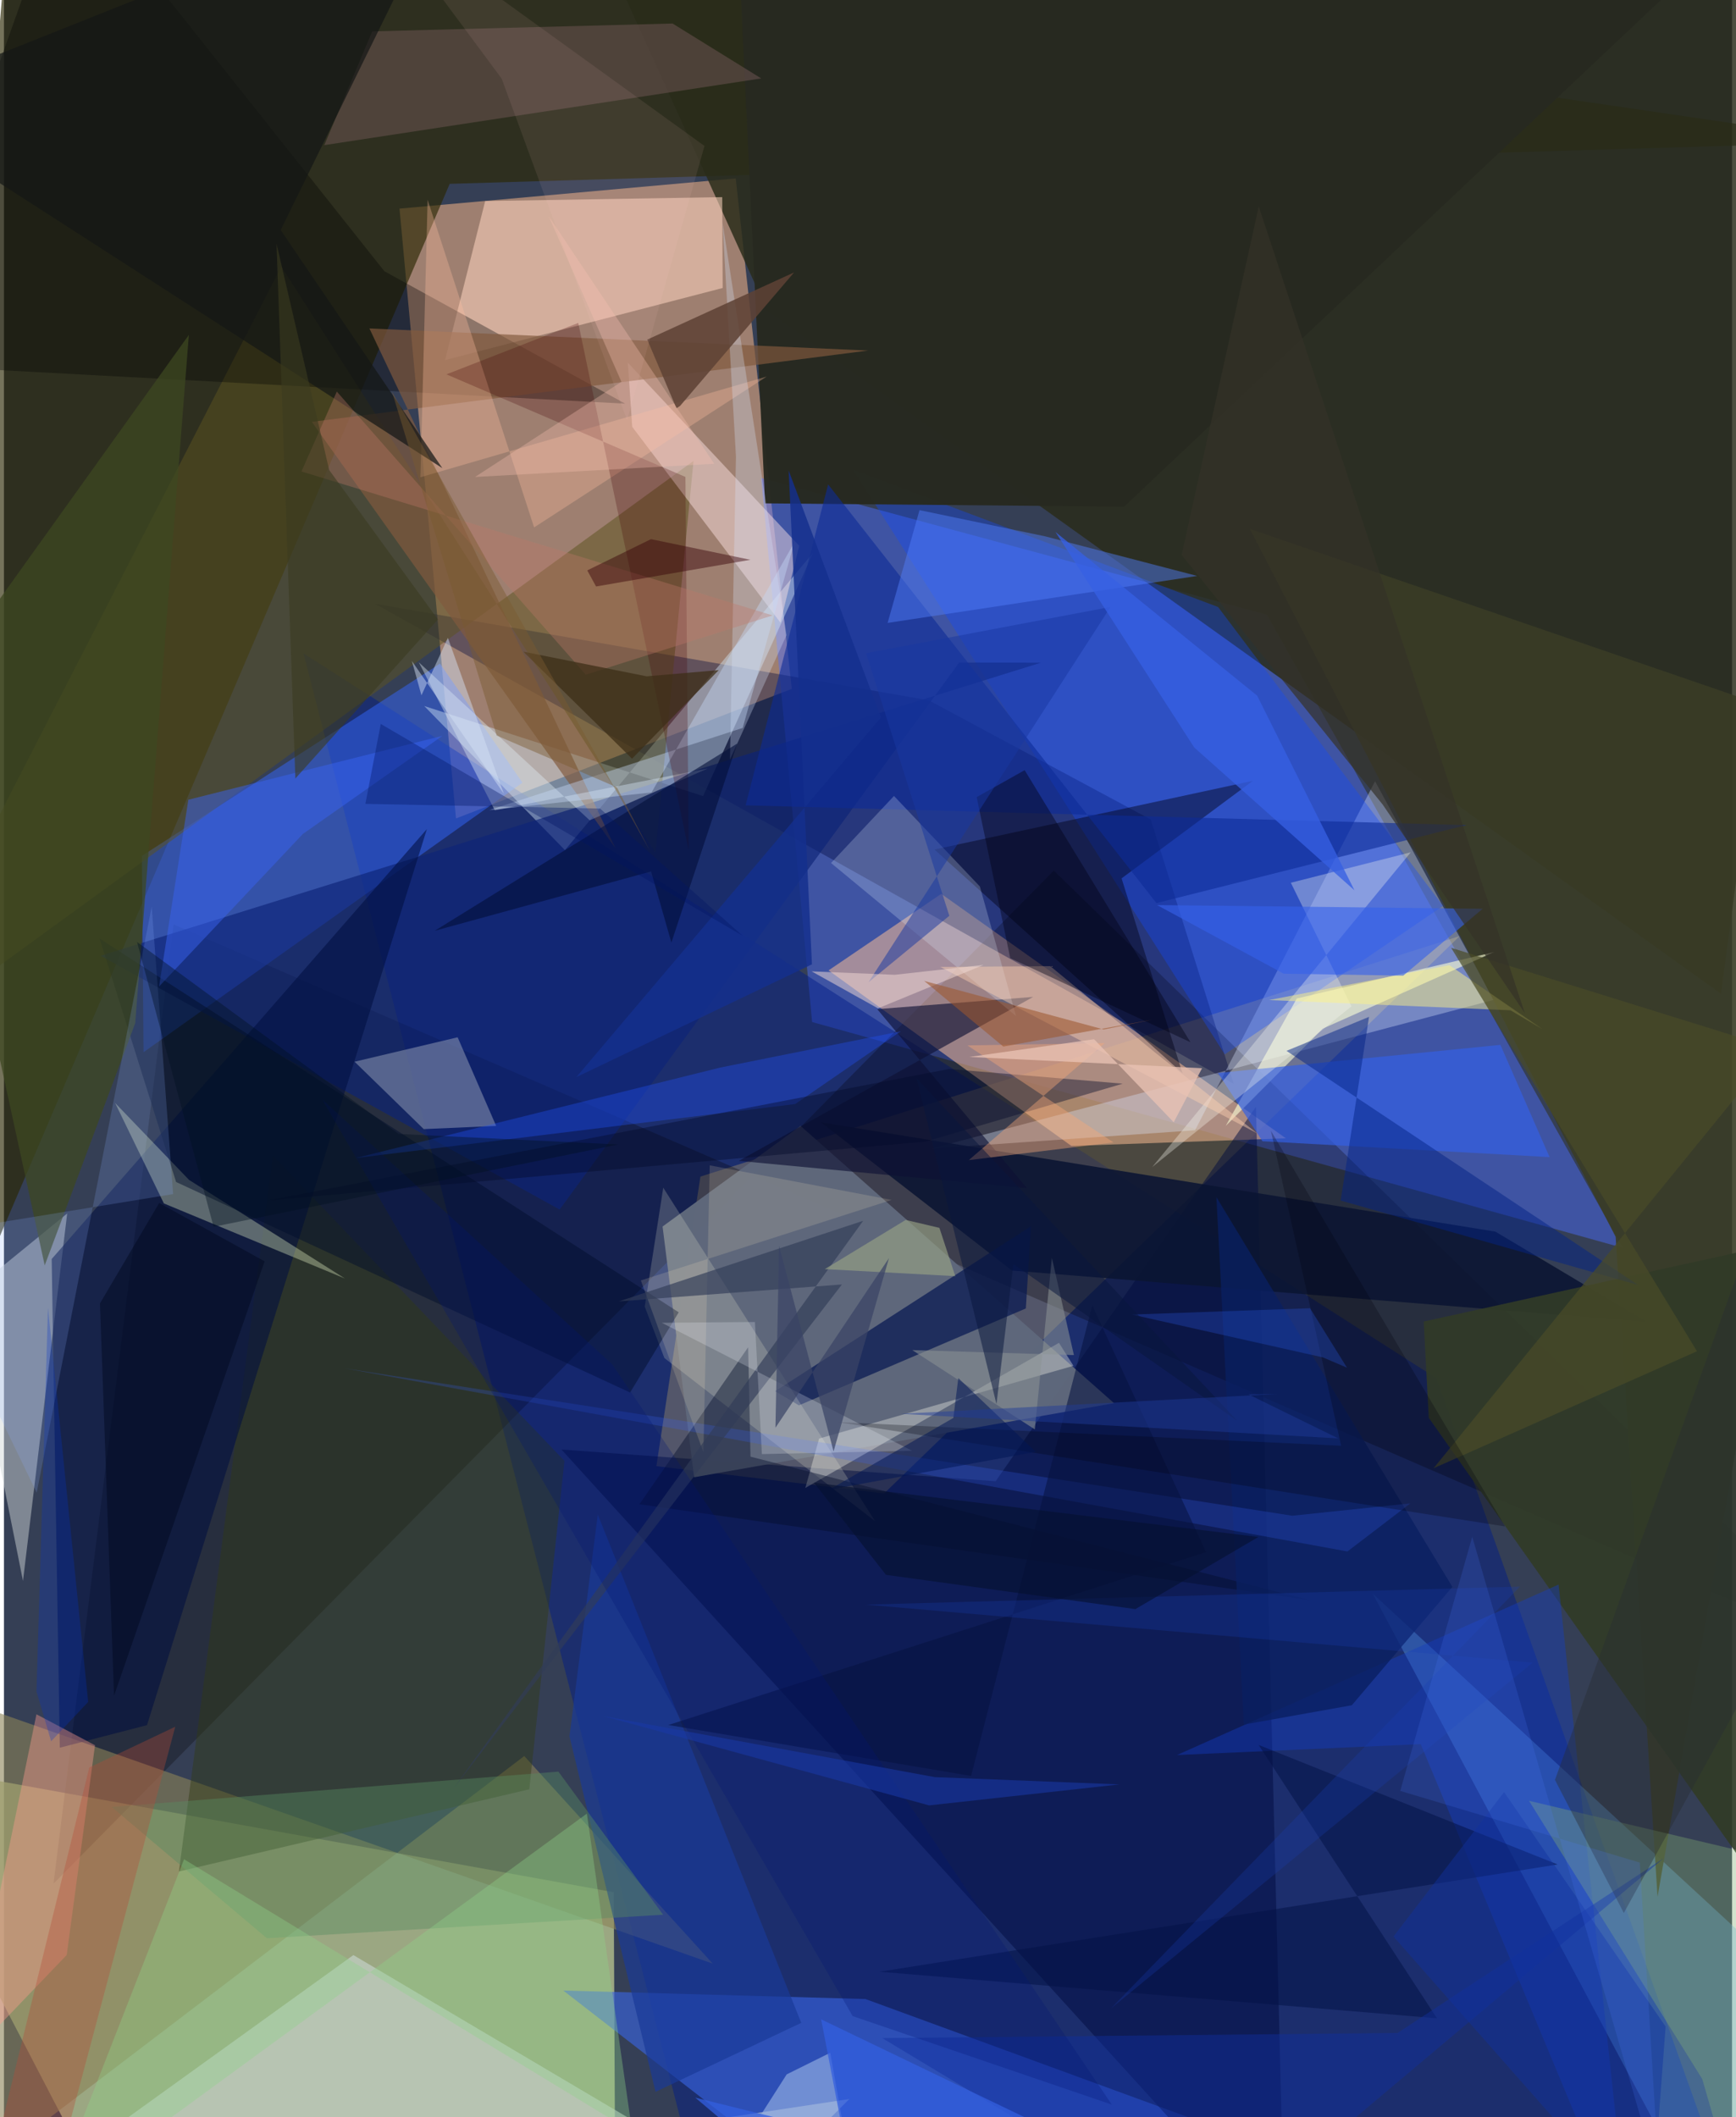 <svg xmlns="http://www.w3.org/2000/svg" width="228" height="278" viewBox="0 0 836 1024"><path fill="#353f55" d="M0 0h836v1024H0z"/><path fill="#bdc991" fill-opacity=".753" d="M-62 850.664L53.81 1073.18 295.85 1086l-.857-170.8z"/><path fill="#cc9b7c" fill-opacity=".698" d="M354.01 86.292l27.11 246.883-162.444 62.678L191.354 100.9z"/><path fill="#4d6dfd" fill-opacity=".463" d="M611.022 297.335l172.123 306.206-392.189-109.219-24.618-263.112z"/><path fill="#001c87" fill-opacity=".475" d="M842.808 1086l-510.04-39.641-187.863-730.344L693.11 666.679z"/><path fill="#2a2703" fill-opacity=".647" d="M4.04-62L898 68.64 215.638 88.913-62 738.32z"/><path fill="#fad062" fill-opacity=".251" d="M704.286 452.73L425.813 722.31l-110.188-13.181 21.312-140.06z"/><path fill="#040000" fill-opacity=".275" d="M23.967 911.06L507.89 421.083 898 800.998 82.097 447.114z"/><path fill="#292b1a" fill-opacity=".835" d="M898-22.564L830.66 480.66 369.172 150.226 273.147-62z"/><path fill="#fcbe93" fill-opacity=".529" d="M453.432 432.332L620.15 550.558l-103.782 3.695-117.456-84.908z"/><path fill="#3568ff" fill-opacity=".486" d="M66.738 413.957l144.226-92.999 39.876 57.605L67.522 508.928z"/><path fill="#00083d" fill-opacity=".38" d="M554.777 396.366L447.4 338.716l-267.96-46.721L594.92 524.22z"/><path fill="#3964e4" fill-opacity=".608" d="M416.763 966.86l-146.175-4.108L429.43 1086l273.122-14.526z"/><path fill="#6cb9ff" fill-opacity=".341" d="M815.531 1058.742L662.245 770.873 898 988.32v-12.725z"/><path fill="#000c3f" fill-opacity=".49" d="M619.64 1086L269.695 701.075l210.064 15.35 125.923-181.1z"/><path fill="#d4e7f8" fill-opacity=".427" d="M271.392 411.178l-68.079-69.704 134.915 43.576 53.255-117.759z"/><path fill="#dce9ff" fill-opacity=".345" d="M576.224 546.675l87.074-168.814 57.4 105.742-272.218 71.953z"/><path fill="#3a3c26" fill-opacity=".906" d="M799.953 917.405L898 357.27 602.803 255.844l176.889 342.38z"/><path fill="#ffd6c0" fill-opacity=".549" d="M347.489 95.346l-114.683 1.897-19.41 76.92 134.295-34.872z"/><path fill="#8b8257" fill-opacity=".6" d="M342.854 949.724L-62 807.56l57.042 237.304L251.71 849.33z"/><path fill="#104aff" fill-opacity=".345" d="M587.366 293.592l-176.429-66.268 179.654 282.644 105.617-71.813z"/><path fill="#ccdad7" fill-opacity=".569" d="M169.043 945.6l-186.014 133.987 425.958-64.37-45.503 45.436z"/><path fill="#5c5220" fill-opacity=".514" d="M315.195 412.432l18.394-189.505L-62 510.585l196.193-381.707z"/><path fill="#d0d6d7" fill-opacity=".475" d="M30.589 586.911L-62 662.46l50.54-1.374L9.203 764.657z"/><path fill="#0b1532" fill-opacity=".882" d="M487.633 614.514l-92.368-71.672 326.25 52.857 73.226 43.672z"/><path fill="#0d2478" fill-opacity=".655" d="M462.14 320.415l-193.319 264.6-222.043-122.74 454.814-141.743z"/><path fill="#5f687b" fill-opacity=".984" d="M537.03 678.674l-203.138 35.821-15.274-121.275 66.749-48.655z"/><path fill="#000002" fill-opacity=".329" d="M184.039 131.198L30.649-62l-84.684 238.22 354.562 19.017z"/><path fill="#323a15" fill-opacity=".451" d="M271.153 706.577l-17.015 158.84-169.489 39.758 45.474-346.227z"/><path fill="#000f40" fill-opacity=".569" d="M204.608 400.985L69.204 834.39 27.02 845.305l-3.93-236.363z"/><path fill="#fee6e6" fill-opacity=".459" d="M375.632 301.143l-71.697-94.708-2.113-31.005 82.9 88.558z"/><path fill="#272920" fill-opacity=".973" d="M356.17-8.467l12.057 251.923 173.669 1.595L842.73-38.832z"/><path fill="#000014" fill-opacity=".439" d="M450.166 410.888l119.963 108.197-29.453-94.25 63.51-47.186z"/><path fill="#051650" fill-opacity=".698" d="M373.095 672.858L496.829 593.1l-2.472 39.75-109.781 46.872z"/><path fill="#eefdcc" fill-opacity=".345" d="M77.37 582.059l-23.61-48.61 35.787 37.234 75.403 47.687z"/><path fill="#8993af" fill-opacity=".565" d="M203.084 546.111l-33.467-32.598L219.48 501.7l18.634 42.87z"/><path fill="#fafdd5" fill-opacity=".616" d="M625.43 482.931l-34.357 61.607 46.898-47.02 82.914-37.036z"/><path fill="#6b5452" fill-opacity=".541" d="M323.452 11.374l-145.301 3.802-23.172 55.02L366.353 37.93z"/><path fill="#0e1034" fill-opacity=".627" d="M497.91 482.168l-75.449 5.912 72.427 86.583-139.403-13.184z"/><path fill="#313b27" fill-opacity=".922" d="M873.7 946.825L689.283 685.743l-2.444-46.553L898 592.675z"/><path fill="#345fe3" fill-opacity=".694" d="M723.944 505.372L587.28 518.96l21.55 33.017 138.894 7.67z"/><path fill="#143cc2" fill-opacity=".416" d="M567.476 848.847l117.916-5.262L786.376 1086l-34.301-319.603z"/><path fill="#1a3997" fill-opacity=".682" d="M287.277 732.523l98.435 245.858-70.506 33.365-41.627-171.952z"/><path fill="#0d2b97" fill-opacity=".592" d="M707.457 399.077l-149.92 37.705-158.83-202.489-39.918 155.213z"/><path fill="#fefddf" fill-opacity=".192" d="M318.948 574.447l-8.96 57.516 9.513 24.88 101.85 78.818z"/><path fill="#81593d" fill-opacity=".675" d="M176.8 158.861L295.892 410.39l-146.95-206.35 269.168-34.493z"/><path fill="#e3efff" fill-opacity=".231" d="M430.568 384.98l41.562 43.794 17.479 62.646-89.495-74.012z"/><path fill="#fcfcf2" fill-opacity=".318" d="M651.871 486.74l-96.406 77.748 125.12-152.27-58.03 14.735z"/><path fill="#e2edf6" fill-opacity=".4" d="M340.505 371.69l-103.066 20.194-36.756-71.562 82.683 76.438z"/><path fill="#000e2c" fill-opacity=".475" d="M83.268 571.69l-36.971-117.7L326.43 634.715l-23.522 38.803z"/><path fill="#2253ff" fill-opacity=".337" d="M346.286 516.4l87.614-17.605-51.116 35.192-212.642 26.118z"/><path fill="#ff9b8f" fill-opacity=".4" d="M30.352 945.561l-49.157 51.3 34.522-167.716 28.336 14.972z"/><path fill="#83ad71" fill-opacity=".353" d="M877.912 904.144l-140.133-33.16 83.825 134.616 23.182 80.4z"/><path fill="#517efc" fill-opacity=".459" d="M427.486 301.28l15.434-54.546 60.847 12.686 73.488 19.14z"/><path fill="#578a61" fill-opacity=".427" d="M127.215 937.452l191.677-11.356-50.661-69.225-216.163 17.092z"/><path fill="#3964f2" fill-opacity=".478" d="M89.208 386.799L75.04 477.132l69.532-73.745 67.573-47.498z"/><path fill="#febea0" fill-opacity=".322" d="M204.954 96.62l51.52 158.47 112.497-72.951-167.503 48.687z"/><path fill="#f6f6eb" fill-opacity=".357" d="M387.682 719.664l122.703-70.187 7.014 11.117-123.052 35.188z"/><path fill="#ffd1b2" fill-opacity=".439" d="M606.235 548.144l-153.255-80.48 53.201-.377 50.644 41.73z"/><path fill="#d8e6fb" fill-opacity=".302" d="M378.58 307.237l-27.358 60.137 2.902-146.521-6.528-113.386z"/><path fill="#fff584" fill-opacity=".471" d="M728.814 488.635l15.354 9.065-44.934-30.903-87.215 16.9z"/><path fill="#031146" fill-opacity=".529" d="M606.953 843.96l144.664 57.826-328.038 51.87 269.667 22.523z"/><path fill="#040e29" fill-opacity=".416" d="M307.403 727.562l324.282 46.354-270.521-69.376-1.156-52.912z"/><path fill="#3d4821" fill-opacity=".745" d="M89.445 161.99L63.499 494.87 19.715 612.03l-58.888-270.474z"/><path fill="#88afff" fill-opacity=".192" d="M81.84 577.537l-126.014 20.592 60.022 123.832 55.63-283.473z"/><path fill="#040a2a" fill-opacity=".412" d="M457.225 517.017l-329.78 63.646 318.47-28.54 95.3-27.986z"/><path fill="#c7daf9" fill-opacity=".404" d="M382.285 262.531L313.28 383.276l-78.557 8.569 122.671-39.784z"/><path fill="#5e4235" fill-opacity=".855" d="M311.21 164.254l71.032-32.493-55.137 64.552-1.773 1.155z"/><path fill="#032386" fill-opacity=".494" d="M660.387 491.813l-39.946 16.45 170.163 113.263-143.94-40.856z"/><path fill="#141715" fill-opacity=".714" d="M-62 49.958L218.898-62 133.87 111.258l78.197 115.162z"/><path fill="#450306" fill-opacity=".251" d="M277.828 156.199l-63.764 24.862 115.61 49.62 1.581 180.707z"/><path fill="#3662ea" fill-opacity=".62" d="M619.078 470.935l-61.222-33.176 157.52 1.778-38.446 32.35z"/><path fill="#020e39" fill-opacity=".592" d="M322.882 455.903l-9.82-34.422-104.66 28.698 146.336-90.561z"/><path fill="#0a1f61" fill-opacity=".78" d="M586.548 578.997l13.24 255.115 52.268-9.338 48.641-57.273z"/><path fill="#f6a778" fill-opacity=".42" d="M536.74 552.542l-70.647-46.92 66.468-1.114-65.815 56.607z"/><path fill="#97b1e3" fill-opacity=".639" d="M416.273 1086l-16.543-93.146-21.066 10.446-52.795 82.7z"/><path fill="#8ed288" fill-opacity=".361" d="M303.918 1031.12l-21.92-153.948L21.29 1067.719l65.837-168.462z"/><path fill="#112f9d" fill-opacity=".451" d="M802.885 898.804l-217.987 183.359-160.012-96.41 249.281-2.477z"/><path fill="#b54c38" fill-opacity=".349" d="M82.866 835.165l-41.582 19.724-46.097 187.585L16.06 1086z"/><path fill="#142f8e" fill-opacity=".827" d="M424.25 346.99l-44.634-119.43 11.264 238.85-113.992 54.568z"/><path fill="#bf7869" fill-opacity=".345" d="M161.023 189.398l120.43 136.922 90.415-28.665-227.941-69.617z"/><path fill="#3564fc" fill-opacity=".227" d="M649.925 750.388l30.473-23.264-57.137 5.985-458.673-71.35z"/><path fill="#000214" fill-opacity=".412" d="M486.81 463.408l-16.235-77.874 23.212-13.029 80.23 131.604z"/><path fill="#3c2e17" fill-opacity=".733" d="M303.85 366.955l41.95-42.845-34.885 3.003-59.668-11.939z"/><path fill="#1938a2" fill-opacity=".51" d="M418.259 475.07l39.078-32.138-40.26-126.982 118.248-22.4z"/><path fill="#feefc3" fill-opacity=".157" d="M338.37 702.396l-30.258-83.103 121.335-38.945-88.015-16.711z"/><path fill="#323c57" fill-opacity=".655" d="M415.66 590.453l-118.242 38.993 107.973-8.197-187.626 243.394z"/><path fill="#061340" fill-opacity=".565" d="M467.876 858.96l58.65-227.63 55.035 119.393-260.164 83.61z"/><path fill="#282d31" fill-opacity=".408" d="M854.56 796.486l-70.922 128.756-33.308-64.372 131.53-364.844z"/><path fill="#4a4c28" fill-opacity=".694" d="M856.86 507.17L691.614 710.135l127.433-56.577-118.945-195.136z"/><path fill="#370008" fill-opacity=".451" d="M361.1 270.752l-48.095-9.982-30.82 15.109 4.257 7.78z"/><path fill="#00020c" fill-opacity=".263" d="M646.897 699.263l-33.98-152.346 113.325 191.38L403.38 687.82z"/><path fill="#f9c1b1" fill-opacity=".322" d="M343.636 224.32l-115.744 6.371 70.822-46.03-35.172-80.085z"/><path fill="#375fe2" fill-opacity=".776" d="M606.258 336.463l47.068 94.14-77.526-69.09-67.08-104.184z"/><path fill="#193db4" fill-opacity=".263" d="M733.4 767.393l-316.476 8.712 322.617 28.05-204.012 167.247z"/><path fill="#0232cc" fill-opacity=".267" d="M15.743 818.107l7.077 24.1 17.923-19.054-19.452-190.657z"/><path fill="#00091f" fill-opacity=".49" d="M46.45 630.383l6.798 189.76 72.86-210.076-51-28.233z"/><path fill="#ffcdc7" fill-opacity=".086" d="M179.533-44.542L338.888 70.592l-37.46 132.628-60.641-165.177z"/><path fill="#ecf0f8" fill-opacity=".235" d="M363.297 639.397l-45.057.393 121.078 61.892-72.653 1.605z"/><path fill="#001564" fill-opacity=".357" d="M357.313 452.573l-175.02-102.426-7.45 38.659 113.545 2.258z"/><path fill="#001572" fill-opacity=".263" d="M410.573 975.12l125.374 42.81-241.674-358.037-140.257-128.057z"/><path fill="#eac3b4" fill-opacity=".765" d="M579.619 516.649l-13.72 26.15-38.535-40.162-60.284 8.576z"/><path fill="#96a185" fill-opacity=".659" d="M436.236 590.028l16.31 3.848 7.675 23.347-63.14-3.392z"/><path fill="#f2dad3" fill-opacity=".506" d="M422.834 487.707l-32.097-17.887 40.188 1.652 43.053-4.807z"/><path fill="#3a4465" fill-opacity=".714" d="M428.14 608.502l-54.91 82.038 1.757-87.967 26.355 99.407z"/><path fill="#d6e3f6" fill-opacity=".459" d="M201.969 336.314l12.776-27.837 27.111 75.505-44.51-64.269z"/><path fill="#2856db" fill-opacity=".306" d="M545.675 635.8l86.175-3.052 17.865 28.762-11.573-4.967z"/><path fill="#3b3b21" fill-opacity=".6" d="M209.94 299.597l-68.97 76.952-9.107-258.648 25.481 109.46z"/><path fill="#8c9295" fill-opacity=".553" d="M498.702 691.354l-59.298-38.364 78.206 2.42-10.66-47.045z"/><path fill="#353227" fill-opacity=".69" d="M569.735 268.413L607.04 99.859l128.7 390.127-68.796-100.91z"/><path fill="#11319e" fill-opacity=".455" d="M796.509 1077.637l7.355-97.461-78.143-113.405-53.505 69.86z"/><path fill="#4c7aff" fill-opacity=".173" d="M710.308 743.277l90.574 312.352-9.51-154.765-115.893-34.667z"/><path fill="#011555" fill-opacity=".522" d="M461.686 666.542l37.486 35.667-99.974 18.34 60.097-34.753z"/><path fill="#02101f" fill-opacity=".396" d="M101.417 593.343l-37.05-137.766 126.562 92.87 106.196 5.098z"/><path fill="#9c572f" fill-opacity=".569" d="M483.477 506.185l-38.302-31.751 86.91 23.496 23.852-4.829z"/><path fill="#335fdf" fill-opacity=".753" d="M415.813 1083.226l-81.374-68.674L622.565 1086 395.328 976.67z"/><path fill="#061030" fill-opacity=".624" d="M547.354 778.27l-120.665-16.573-34.838-44.578 215.015 26.262z"/><path fill="#7a5a2f" fill-opacity=".447" d="M312.418 411.372l-15.908-30.574-58.148-25.057-50.718-166.51z"/><path fill="#09163c" fill-opacity=".518" d="M480.148 679.125l-38.686-157.67 155.24 165.813-108.367-75.848z"/><path fill="#1f3b99" fill-opacity=".467" d="M433.956 683.808l211.515 11.88-43.424-21.28 14.059-.172z"/><path fill="#1a39a6" fill-opacity=".573" d="M447.548 873.205L290.08 830.026l160.172 29.497 89.38 3.534z"/></svg>